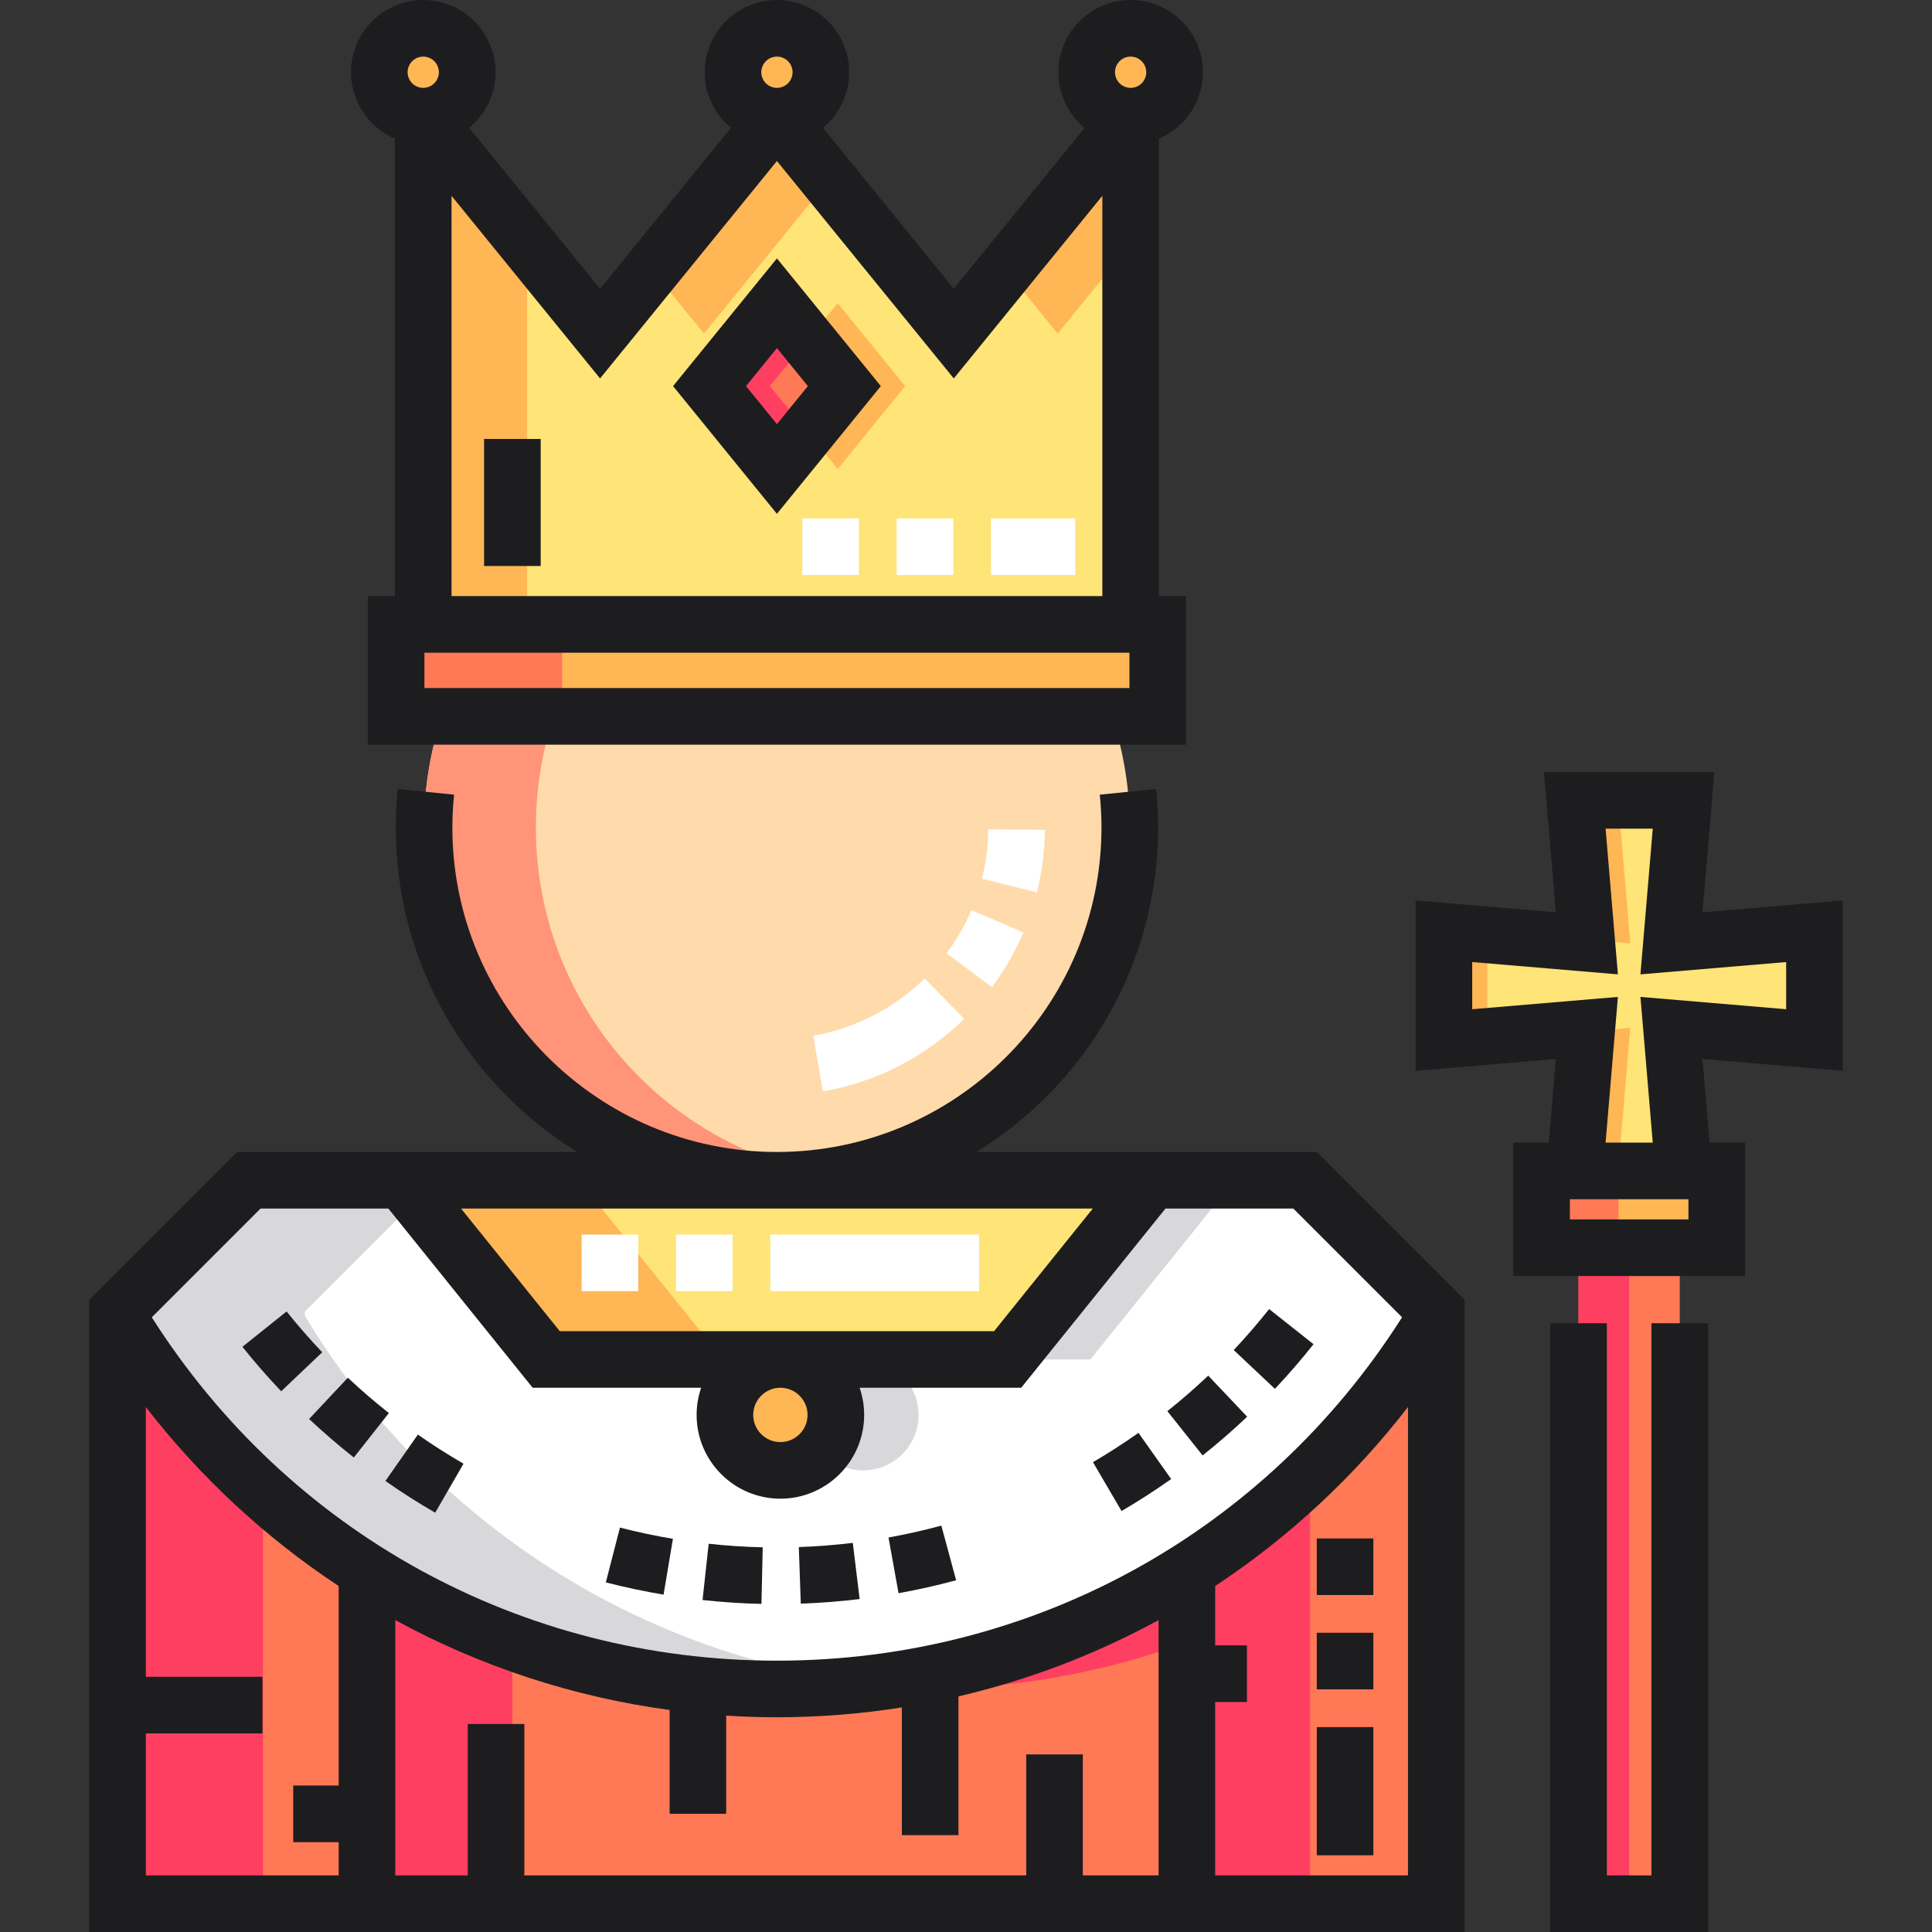 <?xml version="1.0" encoding="iso-8859-1"?>
<!-- Generator: Adobe Illustrator 19.0.0, SVG Export Plug-In . SVG Version: 6.00 Build 0)  -->
<svg version="1.1" id="Capa_1" xmlns="http://www.w3.org/2000/svg" xmlns:xlink="http://www.w3.org/1999/xlink" x="0px" y="0px"
	 viewBox="0 0 512 512" style="enable-background:new 0 0 512 512;" xml:space="preserve">
<rect x="0" y="0" width="512" height="512" fill="#333333" stroke="none"/>
<polygon style="fill:#FF7956;" points="380.629,504.5 380.635,347.567 345.854,312.786 65.934,312.786 31.152,347.567 31.152,504.5 
	"/>
<g>
	<rect x="314.54" y="380.19" style="fill:#FF3F62;" width="32.652" height="124.31"/>
	<polygon style="fill:#FF3F62;" points="104.465,312.786 65.934,312.786 31.152,347.567 31.152,504.5 69.683,504.5 69.683,347.567 	
		"/>
</g>
<path style="fill:#FF7956;" d="M205.891,447.593c-39.942,0-77.194-11.499-108.64-31.359V504.5h217.285v-88.269
	C283.09,436.093,245.836,447.593,205.891,447.593z"/>
<g>
	<path style="fill:#FF3F62;" d="M244.422,447.593c24.64,0,48.253-4.381,70.114-12.397V416.23
		c-26.331,16.631-56.735,27.394-89.38,30.458C231.499,447.284,237.923,447.593,244.422,447.593z"/>
	<path style="fill:#FF3F62;" d="M97.251,416.235V504.5h38.531v-69.301C122.204,430.221,109.3,423.844,97.251,416.235z"/>
</g>
<rect x="104.97" y="165.47" style="fill:#FFB655;" width="201.84" height="24.375"/>
<rect x="104.97" y="165.47" style="fill:#FF7956;" width="44.03" height="24.375"/>
<polygon style="fill:#FFE477;" points="299.63,30.786 252.762,88.407 205.893,30.786 159.026,88.407 112.161,30.786 
	112.161,165.469 299.63,165.469 "/>
<g>
	<polygon style="fill:#FFB655;" points="204.146,102.322 222.009,124.285 239.874,102.322 222.009,80.359 	"/>
	<polygon style="fill:#FFB655;" points="280.294,88.407 299.63,64.634 299.63,30.786 266.528,71.483 	"/>
	<polygon style="fill:#FFB655;" points="186.557,88.407 219.659,47.71 205.893,30.786 172.792,71.482 	"/>
	<polygon style="fill:#FFB655;" points="112.161,30.786 112.161,165.469 139.693,165.469 139.693,64.637 	"/>
</g>
<polygon style="fill:#FF7956;" points="188.031,102.322 205.895,124.285 223.759,102.322 205.895,80.359 "/>
<polygon style="fill:#FF3F62;" points="204.031,102.322 213.895,90.195 205.895,80.359 188.031,102.322 205.895,124.285 
	213.895,114.45 "/>
<g>
	<circle style="fill:#FFB655;" cx="112.16" cy="19.14" r="11.643"/>
	<circle style="fill:#FFB655;" cx="205.9" cy="19.14" r="11.643"/>
	<circle style="fill:#FFB655;" cx="299.63" cy="19.14" r="11.643"/>
</g>
<path style="fill:#FFDAAA;" d="M117.111,189.844c-3.066,9.254-4.731,19.148-4.731,29.431c0,51.645,41.866,93.511,93.511,93.511
	s93.511-41.866,93.511-93.511c0-10.283-1.665-20.176-4.731-29.431L117.111,189.844L117.111,189.844z"/>
<path style="fill:#FF9478;" d="M142.013,219.275c0-10.283,1.665-20.176,4.731-29.431h-29.633
	c-3.066,9.254-4.731,19.148-4.731,29.431c0,51.645,41.866,93.511,93.511,93.511c5.043,0,9.99-0.404,14.816-1.173
	C176.104,304.512,142.013,265.877,142.013,219.275z"/>
<path style="fill:#FFFFFF;" d="M380.635,347.567l-34.782-34.782H65.934l-34.782,34.782v1.12
	c35.637,59.257,100.555,98.906,174.739,98.906c74.188,0,139.109-39.653,174.745-98.915V347.567z"/>
<g>
	<polygon style="fill:#D8D7DA;" points="288.954,360.268 166.669,360.268 128.44,312.786 327.183,312.786 	"/>
	<circle style="fill:#D8D7DA;" cx="228.729" cy="374.97" r="14.7"/>
	<path style="fill:#D8D7DA;" d="M80.794,348.688v-1.12l34.782-34.782H65.934l-34.782,34.782v1.12
		c35.637,59.257,100.555,98.906,174.739,98.906c8.403,0,16.685-0.514,24.821-1.502C167.02,438.355,112.395,401.233,80.794,348.688z"
		/>
</g>
<polygon style="fill:#FFE477;" points="267.033,360.268 144.75,360.268 106.52,312.786 305.262,312.786 "/>
<g>
	<polygon style="fill:#FFB655;" points="106.52,312.786 144.75,360.268 191.641,360.268 153.41,312.786 	"/>
	<circle style="fill:#FFB655;" cx="206.81" cy="374.97" r="14.7"/>
</g>
<polygon style="fill:#FFE477;" points="480.848,246.793 442.957,249.995 446.16,212.104 417.335,212.104 420.538,249.995 
	382.647,246.793 382.647,275.617 420.538,272.415 417.335,310.305 446.16,310.305 442.957,272.415 480.848,275.617 "/>
<g>
	<polygon style="fill:#FFB655;" points="432.038,249.995 428.835,212.104 417.335,212.104 420.454,249.016 	"/>
	<polygon style="fill:#FFB655;" points="454.457,249.995 480.848,247.765 480.848,246.793 454.54,249.016 	"/>
	<polygon style="fill:#FFB655;" points="394.147,247.765 382.647,246.793 382.647,275.617 394.147,274.645 	"/>
	<polygon style="fill:#FFB655;" points="420.454,273.394 417.335,310.305 428.835,310.305 432.038,272.415 	"/>
	<polygon style="fill:#FFB655;" points="454.457,272.415 454.54,273.394 480.848,275.617 480.848,274.645 	"/>
	<rect x="408.54" y="310.31" style="fill:#FFB655;" width="46.42" height="20.361"/>
</g>
<g>
	<rect x="408.54" y="310.31" style="fill:#FF7956;" width="20.361" height="20.361"/>
	<rect x="418.329" y="330.67" style="fill:#FF7956;" width="26.824" height="173.83"/>
</g>
<rect x="418.329" y="330.67" style="fill:#FF3F62;" width="13.412" height="173.83"/>
<g>
	<path style="fill:#FFFFFF;" d="M276.898,219.91l-14.999-0.133c-0.04,4.426-0.6,8.83-1.665,13.087l14.552,3.64
		C276.139,231.102,276.85,225.518,276.898,219.91z"/>
	<path style="fill:#FFFFFF;" d="M271.221,247.102l-13.793-5.896c-1.729,4.045-3.943,7.894-6.583,11.439l12.032,8.957
		C266.223,257.11,269.03,252.231,271.221,247.102z"/>
	<path style="fill:#FFFFFF;" d="M215.51,274.459l2.568,14.778c14.164-2.461,27.116-9.112,37.457-19.232l-10.492-10.72
		C236.883,267.273,226.671,272.52,215.51,274.459z"/>
	<rect x="179.139" y="327.17" style="fill:#FFFFFF;" width="15" height="15"/>
	<rect x="154.139" y="327.17" style="fill:#FFFFFF;" width="15" height="15"/>
	<rect x="204.139" y="327.17" style="fill:#FFFFFF;" width="55.33" height="15"/>
	<rect x="262.62" y="137.38" style="fill:#FFFFFF;" width="22.333" height="15"/>
	<rect x="237.62" y="137.38" style="fill:#FFFFFF;" width="15" height="15"/>
	<rect x="212.62" y="137.38" style="fill:#FFFFFF;" width="15" height="15"/>
</g>
<g>
	<path style="fill:#1D1D1F;" d="M233.427,102.322l-27.533-33.849l-27.53,33.849l27.53,33.849L233.427,102.322z M205.895,92.245
		l8.197,10.077l-8.197,10.077l-8.196-10.077L205.895,92.245z"/>
	<path style="fill:#1D1D1F;" d="M104.661,36.752v121.217h-7.187v39.375h216.844v-39.375h-7.188V36.751
		c6.836-2.924,11.64-9.714,11.64-17.608C318.771,8.587,310.183,0,299.627,0s-19.143,8.587-19.143,19.143
		c0,5.928,2.709,11.234,6.953,14.748l-34.676,42.631L218.086,33.89c4.244-3.514,6.953-8.82,6.953-14.748
		C225.039,8.587,216.451,0,205.896,0s-19.143,8.587-19.143,19.143c0,5.926,2.708,11.231,6.949,14.745l-34.676,42.634L124.352,33.89
		c4.243-3.514,6.952-8.82,6.952-14.747C131.303,8.587,122.716,0,112.161,0S93.018,8.587,93.018,19.143
		C93.018,27.037,97.823,33.828,104.661,36.752z M299.318,182.344H112.474v-9.375h186.844V182.344z M299.627,15
		c2.285,0,4.143,1.858,4.143,4.143s-1.858,4.143-4.143,4.143s-4.143-1.858-4.143-4.143S297.342,15,299.627,15z M205.896,15
		c2.285,0,4.143,1.858,4.143,4.143s-1.858,4.143-4.143,4.143c-2.284,0-4.143-1.858-4.143-4.143S203.611,15,205.896,15z
		 M205.893,42.671l46.869,57.622l39.369-48.401v106.077h-172.47V51.893l39.365,48.4L205.893,42.671z M112.161,15
		c2.285,0,4.143,1.858,4.143,4.143s-1.858,4.143-4.143,4.143c-2.284,0-4.143-1.858-4.143-4.143
		C108.018,16.858,109.876,15,112.161,15z"/>
	<path style="fill:#1D1D1F;" d="M258.798,305.286c28.841-17.806,48.104-49.699,48.104-86.011c0-3.313-0.173-6.643-0.528-10.18
		l-14.925,1.498c0.305,3.035,0.453,5.875,0.453,8.682c0,47.427-38.584,86.011-86.011,86.011s-86.011-38.584-86.011-86.011
		c0-2.807,0.148-5.647,0.453-8.682l-14.925-1.498c-0.355,3.537-0.528,6.867-0.528,10.18c0,36.312,19.263,68.206,48.104,86.011
		H62.828l-39.175,39.175V512h364.476l0.008-167.539l0,0l0,0l-39.175-39.175H258.798z M289.595,320.286l-26.152,32.482H148.34
		l-26.152-32.482H289.595z M214.008,374.967c0,3.97-3.23,7.2-7.2,7.2s-7.2-3.23-7.2-7.2s3.23-7.199,7.2-7.199
		S214.008,370.997,214.008,374.967z M69.041,320.286h33.889l38.23,47.482h44.655c-0.777,2.259-1.205,4.68-1.205,7.199
		c0,12.241,9.959,22.2,22.2,22.2s22.2-9.959,22.2-22.2c0-2.52-0.428-4.94-1.205-7.199h42.82l38.23-47.482h33.895l28.812,28.812l0,0
		c-36.272,57.079-97.829,90.996-165.668,90.996c-67.835,0-129.393-33.919-165.666-90.992L69.041,320.286z M38.652,497v-37.637
		h30.904v-15H38.652v-71.488c14.29,18.483,31.58,34.557,51.099,47.435v52.875H77.708v15h12.043V497H38.652z M286.958,497v-32.061
		h-15V497h-133v-40.131h-15V497h-19.207v-67.659c22.556,12.316,47.235,20.379,72.704,23.829v27.514h15v-26.021
		c4.465,0.284,8.946,0.43,13.436,0.43c11.127,0,22.198-0.884,33.109-2.611v33.851h15v-36.776
		c18.482-4.31,36.34-11.102,53.036-20.219V497H286.958z M322.036,497v-45.954h8.422v-15h-8.422v-15.74
		c19.519-12.88,36.809-28.954,51.098-47.438L373.129,497H322.036z"/>
	<path style="fill:#1D1D1F;" d="M202.129,410.051c-4.764-0.107-9.582-0.423-14.32-0.94l-1.625,14.912
		c5.165,0.563,10.416,0.907,15.607,1.024L202.129,410.051z"/>
	<path style="fill:#1D1D1F;" d="M253.384,418.783l-3.919-14.479c-4.6,1.245-9.31,2.304-13.999,3.148l2.657,14.763
		C243.234,421.294,248.37,420.14,253.384,418.783z"/>
	<path style="fill:#1D1D1F;" d="M178.331,407.802c-4.703-0.788-9.426-1.789-14.038-2.977l-3.741,14.526
		c5.027,1.294,10.175,2.386,15.301,3.245L178.331,407.802z"/>
	<path style="fill:#1D1D1F;" d="M227.811,423.767l-1.809-14.891c-4.729,0.574-9.542,0.95-14.306,1.115l0.521,14.991
		C217.411,424.802,222.658,424.393,227.811,423.767z"/>
	<path style="fill:#1D1D1F;" d="M348.094,356.229l-11.759-9.313c-2.958,3.734-6.115,7.388-9.385,10.86l10.92,10.284
		C341.433,364.278,344.872,360.297,348.094,356.229z"/>
	<path style="fill:#1D1D1F;" d="M330.509,375.444l-10.316-10.889c-3.463,3.281-7.107,6.45-10.832,9.417l9.348,11.731
		C322.766,382.47,326.736,379.019,330.509,375.444z"/>
	<path style="fill:#1D1D1F;" d="M310.37,391.966l-8.66-12.247c-3.896,2.755-7.954,5.369-12.061,7.771l7.571,12.949
		C301.698,397.82,306.122,394.969,310.37,391.966z"/>
	<path style="fill:#1D1D1F;" d="M85.39,358.366c-3.285-3.454-6.46-7.092-9.438-10.815l-11.713,9.37
		c3.244,4.055,6.703,8.019,10.281,11.782L85.39,358.366z"/>
	<path style="fill:#1D1D1F;" d="M93.767,386.252l9.291-11.776c-3.742-2.952-7.401-6.103-10.878-9.364l-10.264,10.939
		C85.704,379.604,89.691,383.036,93.767,386.252z"/>
	<path style="fill:#1D1D1F;" d="M115.328,400.883l7.508-12.985c-4.119-2.382-8.19-4.977-12.098-7.712l-8.602,12.289
		C106.397,395.457,110.835,398.286,115.328,400.883z"/>
	<rect x="348.96" y="407.7" style="fill:#1D1D1F;" width="15" height="15"/>
	<rect x="348.96" y="432.7" style="fill:#1D1D1F;" width="15" height="15"/>
	<rect x="348.96" y="457.7" style="fill:#1D1D1F;" width="15" height="33.968"/>
	<rect x="128.289" y="116.33" style="fill:#1D1D1F;" width="15" height="33.667"/>
	<path style="fill:#1D1D1F;" d="M488.348,283.777v-45.146l-37.168,3.141l3.141-37.168h-45.146l3.141,37.168l-37.169-3.141v45.146
		l37.169-3.141l-1.873,22.169h-9.406v35.361h61.422v-35.361h-9.406l-1.873-22.169L488.348,283.777z M447.458,323.167h-31.422v-5.361
		h31.422V323.167z M425.496,302.805l3.263-38.612l-38.612,3.263v-12.503l38.612,3.263l-3.263-38.612h12.503l-3.263,38.612
		l38.612-3.263v12.503l-38.612-3.263l3.263,38.612L425.496,302.805L425.496,302.805z"/>
	<polygon style="fill:#1D1D1F;" points="437.66,497 425.835,497 425.835,350.667 410.835,350.667 410.835,512 452.66,512 
		452.66,350.667 437.66,350.667 	"/>
</g>
<g>
</g>
<g>
</g>
<g>
</g>
<g>
</g>
<g>
</g>
<g>
</g>
<g>
</g>
<g>
</g>
<g>
</g>
<g>
</g>
<g>
</g>
<g>
</g>
<g>
</g>
<g>
</g>
<g>
</g>
</svg>
